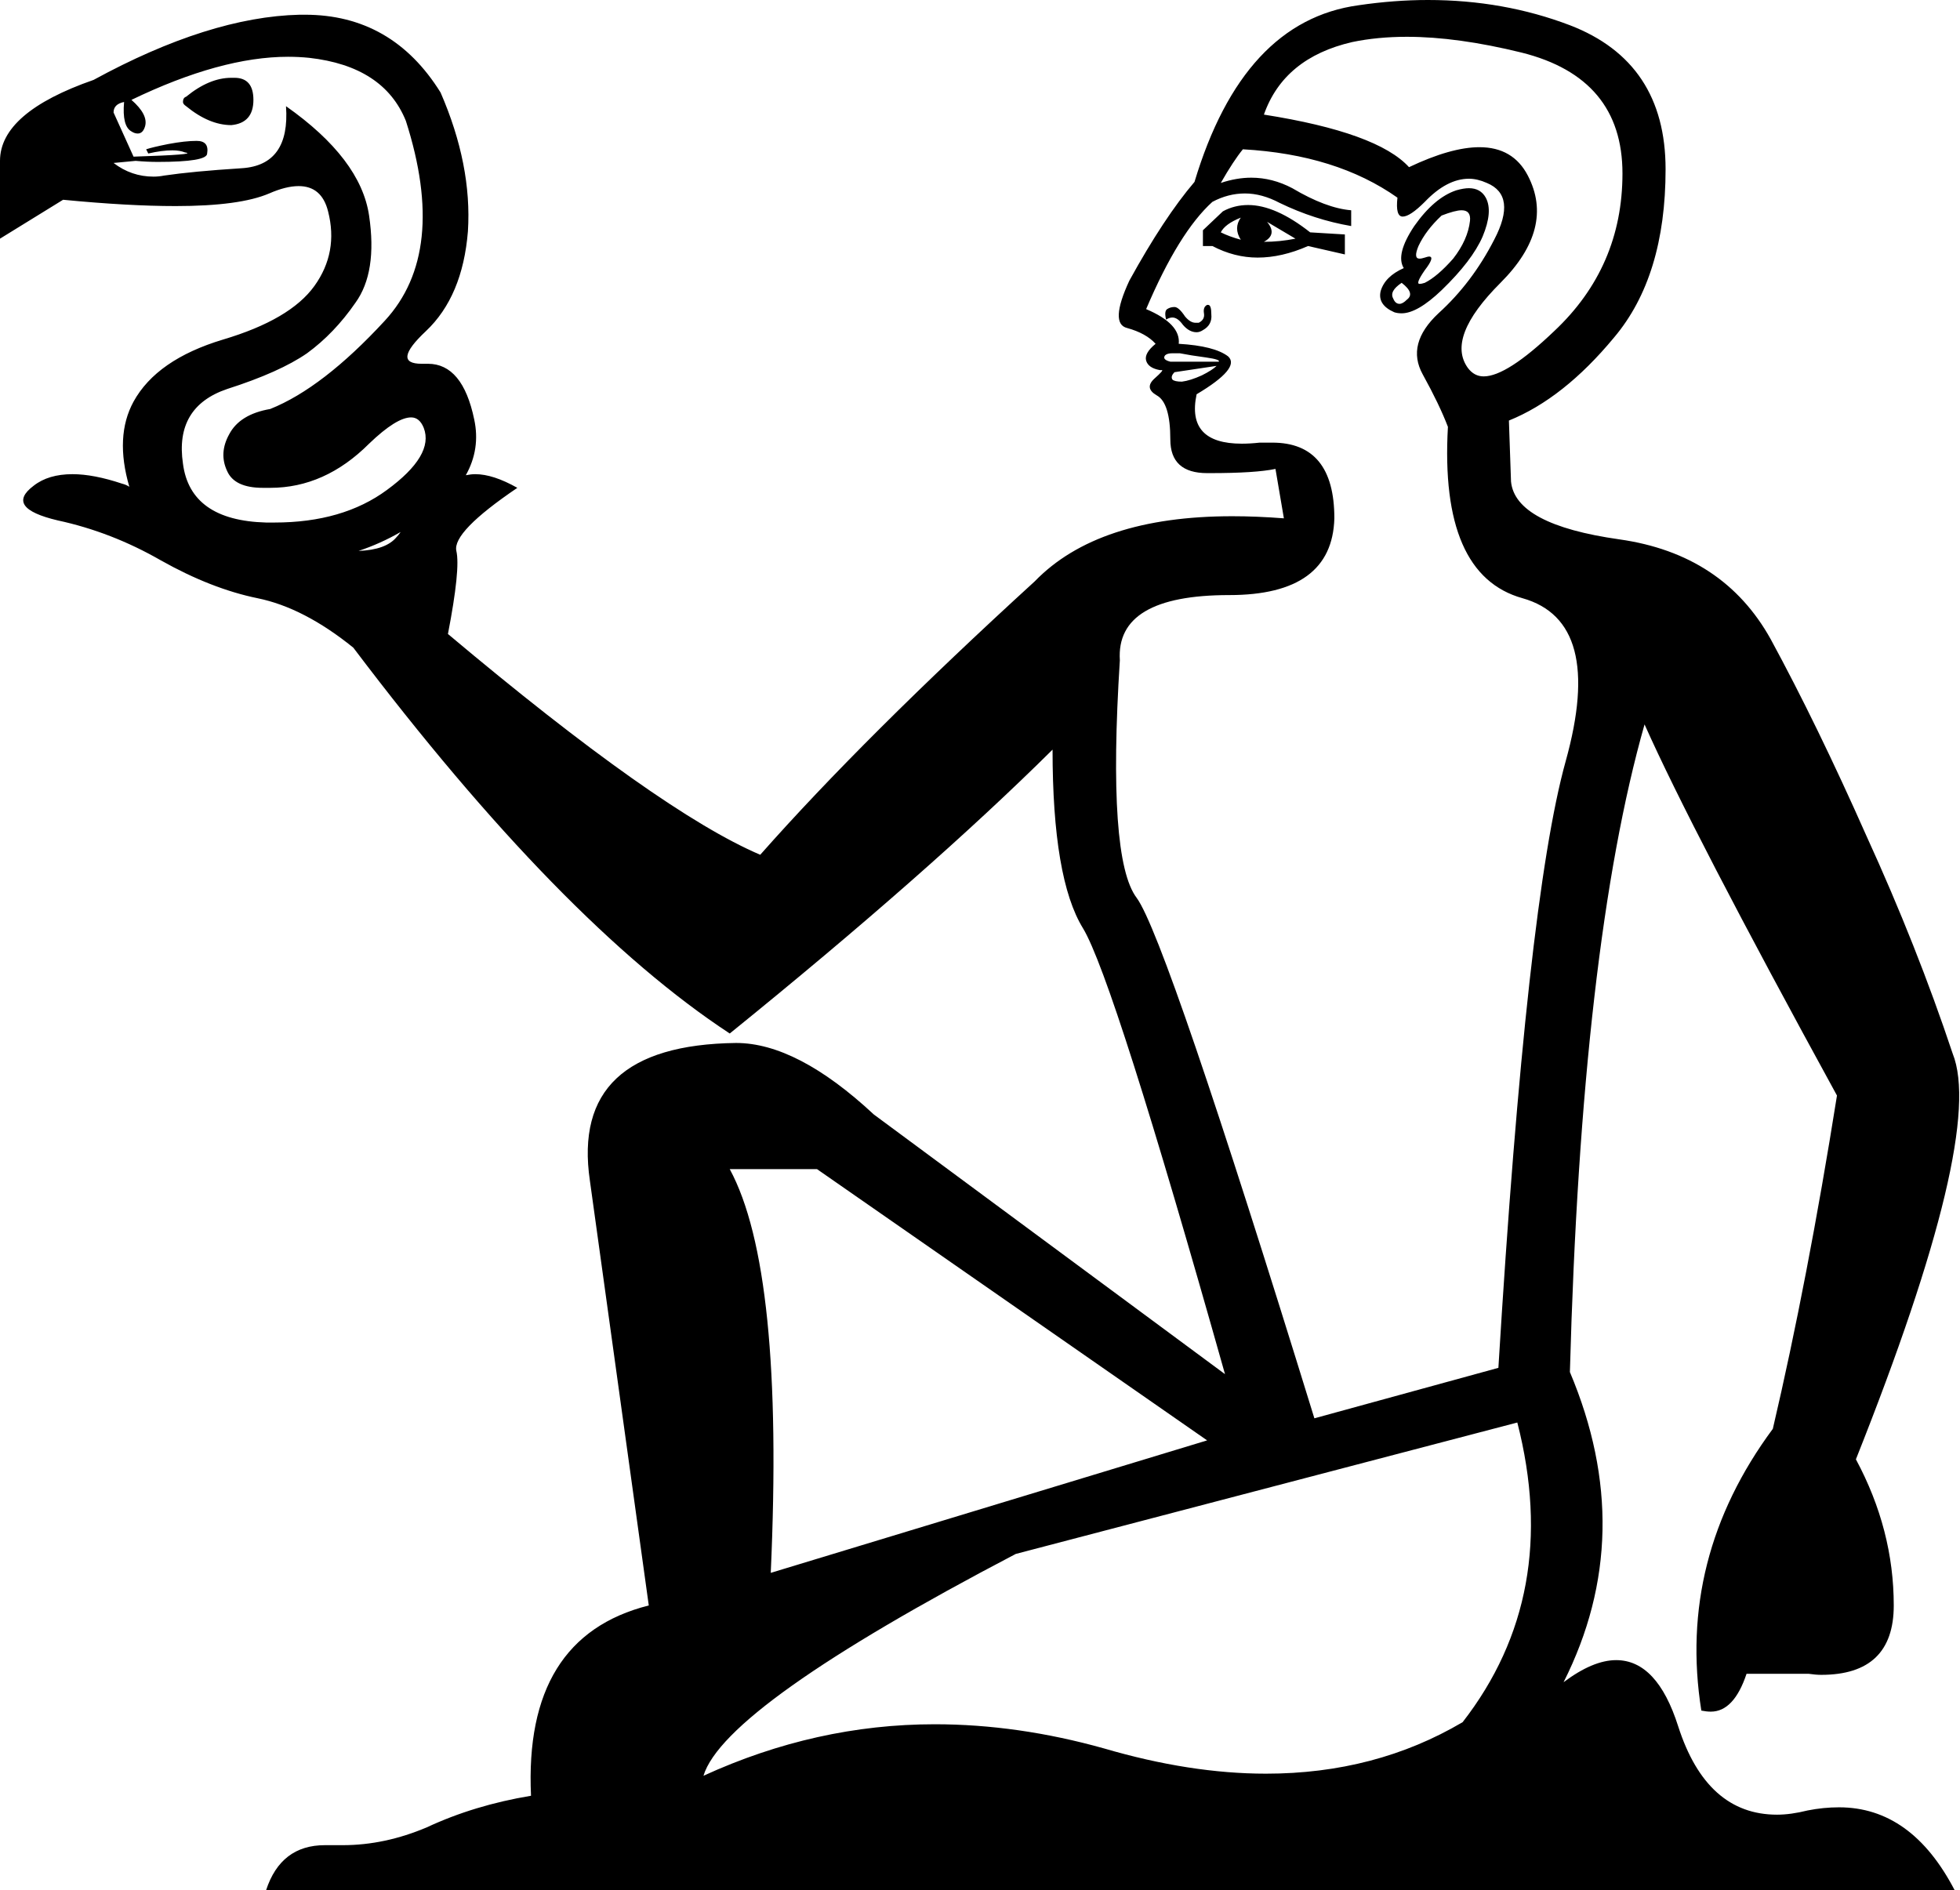 <?xml version='1.0' encoding ='UTF-8' standalone='no'?>
<svg width='18.64' height='17.98' xmlns='http://www.w3.org/2000/svg' xmlns:xlink='http://www.w3.org/1999/xlink'  version='1.1' >
<path style='fill:black; stroke:none' d=' M 2.23 0.74  Q 2.22 0.74 2.2 0.74  Q 1.99 0.74 1.77 0.92  Q 1.74 0.93 1.74 0.97  Q 1.74 0.99 1.77 1.01  Q 1.99 1.19 2.2 1.19  Q 2.41 1.17 2.41 0.95  Q 2.41 0.74 2.23 0.74  Z  M 11.8 2.07  Q 11.73 2.17 11.8 2.28  Q 11.69 2.25 11.61 2.21  Q 11.65 2.13 11.8 2.07  Z  M 12.05 2.11  L 12.32 2.27  Q 12.17 2.3 12.02 2.3  Q 12.15 2.23 12.05 2.11  Z  M 11.87 1.95  Q 11.74 1.95 11.63 2.01  L 11.44 2.19  L 11.44 2.34  L 11.53 2.34  Q 11.74 2.45 11.96 2.45  Q 12.19 2.45 12.44 2.34  L 12.79 2.42  L 12.79 2.23  L 12.46 2.21  Q 12.13 1.95 11.87 1.95  Z  M 13.9 2  Q 13.99 2 13.98 2.1  Q 13.96 2.28 13.82 2.46  Q 13.67 2.63 13.55 2.69  Q 13.52 2.7 13.5 2.7  Q 13.46 2.7 13.55 2.57  Q 13.65 2.44 13.59 2.44  Q 13.58 2.44 13.55 2.45  Q 13.52 2.46 13.5 2.46  Q 13.44 2.46 13.49 2.34  Q 13.56 2.19 13.71 2.05  Q 13.84 2 13.9 2  Z  M 13.33 2.69  Q 13.46 2.79 13.38 2.85  Q 13.34 2.89 13.31 2.89  Q 13.27 2.89 13.25 2.84  Q 13.21 2.77 13.33 2.69  Z  M 13.97 1.79  Q 13.92 1.79 13.85 1.81  Q 13.64 1.88 13.45 2.15  Q 13.27 2.42 13.35 2.55  Q 13.17 2.63 13.13 2.77  Q 13.1 2.9 13.26 2.97  Q 13.29 2.98 13.33 2.98  Q 13.48 2.98 13.71 2.76  Q 14 2.48 14.1 2.25  Q 14.2 2.01 14.13 1.88  Q 14.08 1.79 13.97 1.79  Z  M 11.49 2.9  Q 11.48 2.9 11.48 2.9  Q 11.44 2.92 11.45 2.98  Q 11.46 3.04 11.4 3.07  Q 11.38 3.07 11.37 3.07  Q 11.32 3.07 11.27 3.01  Q 11.21 2.92 11.17 2.92  Q 11.13 2.92 11.1 2.94  Q 11.07 2.96 11.09 3.04  Q 11.12 3.02 11.15 3.02  Q 11.2 3.02 11.25 3.09  Q 11.31 3.16 11.38 3.16  Q 11.41 3.16 11.44 3.14  Q 11.53 3.09 11.52 2.99  Q 11.52 2.9 11.49 2.9  Z  M 11.15 3.36  Q 11.18 3.36 11.22 3.36  Q 11.32 3.38 11.47 3.4  Q 11.61 3.42 11.59 3.44  L 11.13 3.44  Q 11.05 3.42 11.08 3.38  Q 11.1 3.36 11.15 3.36  Z  M 13.38 0.35  Q 13.86 0.35 14.47 0.5  Q 15.43 0.74 15.43 1.65  Q 15.43 2.54 14.78 3.15  Q 14.33 3.58 14.11 3.58  Q 14.02 3.58 13.96 3.5  Q 13.75 3.21 14.27 2.69  Q 14.79 2.17 14.53 1.67  Q 14.39 1.4 14.07 1.4  Q 13.8 1.4 13.4 1.59  Q 13.1 1.26 12.02 1.09  Q 12.21 0.55 12.86 0.4  Q 13.1 0.35 13.38 0.35  Z  M 11.57 3.48  Q 11.53 3.52 11.43 3.57  Q 11.32 3.62 11.24 3.63  Q 11.17 3.63 11.15 3.61  Q 11.13 3.58 11.17 3.54  L 11.57 3.48  Z  M 4.43 4.52  Q 4.43 4.52 4.43 4.52  L 4.43 4.52  Q 4.43 4.52 4.43 4.52  Z  M 1.23 4.63  Q 1.23 4.63 1.23 4.63  L 1.23 4.63  Q 1.23 4.63 1.23 4.63  Z  M 2.74 0.54  Q 2.84 0.54 2.94 0.55  Q 3.65 0.63 3.86 1.15  Q 4.26 2.4 3.66 3.05  Q 3.07 3.69 2.57 3.89  Q 2.28 3.94 2.18 4.13  Q 2.08 4.31 2.16 4.48  Q 2.23 4.64 2.5 4.64  Q 2.53 4.64 2.57 4.64  Q 3.09 4.64 3.51 4.22  Q 3.77 3.97 3.91 3.97  Q 3.99 3.97 4.03 4.07  Q 4.13 4.33 3.68 4.66  Q 3.26 4.97 2.61 4.97  Q 2.57 4.97 2.53 4.97  Q 1.81 4.95 1.74 4.41  Q 1.66 3.87 2.16 3.7  Q 2.66 3.54 2.92 3.36  Q 3.18 3.17 3.38 2.88  Q 3.59 2.59 3.51 2.05  Q 3.43 1.51 2.72 1.01  L 2.72 1.01  Q 2.76 1.57 2.3 1.6  Q 1.83 1.63 1.56 1.67  Q 1.51 1.68 1.46 1.68  Q 1.25 1.68 1.08 1.55  L 1.29 1.53  Q 1.4 1.54 1.5 1.54  Q 1.97 1.54 1.97 1.46  Q 1.99 1.34 1.87 1.34  Q 1.76 1.34 1.6 1.37  Q 1.45 1.4 1.39 1.42  L 1.41 1.46  Q 1.54 1.43 1.64 1.43  Q 1.71 1.43 1.76 1.45  Q 1.89 1.47 1.27 1.49  L 1.08 1.07  Q 1.08 0.99 1.18 0.97  L 1.18 0.97  Q 1.16 1.2 1.25 1.25  Q 1.28 1.27 1.31 1.27  Q 1.36 1.27 1.38 1.2  Q 1.41 1.09 1.25 0.95  Q 2.1 0.54 2.74 0.54  Z  M 3.81 5.06  Q 3.79 5.09 3.77 5.11  Q 3.67 5.23 3.41 5.24  L 3.41 5.24  Q 3.62 5.17 3.81 5.06  Z  M 3.41 5.24  L 3.41 5.24  Q 3.41 5.24 3.41 5.24  L 3.41 5.24  Q 3.41 5.24 3.41 5.24  Z  M 11.82 1.42  Q 12.71 1.47 13.29 1.88  Q 13.27 2.06 13.34 2.06  Q 13.41 2.06 13.55 1.92  Q 13.76 1.7 13.97 1.7  Q 14.05 1.7 14.14 1.74  Q 14.43 1.86 14.21 2.28  Q 14 2.69 13.68 2.98  Q 13.37 3.27 13.53 3.56  Q 13.69 3.85 13.77 4.06  Q 13.69 5.47 14.48 5.69  Q 15.26 5.91 14.89 7.24  Q 14.52 8.57 14.25 13.01  L 12.5 13.49  Q 11.09 8.92 10.81 8.54  Q 10.53 8.17 10.65 6.28  Q 10.61 5.66 11.69 5.66  Q 12.67 5.66 12.69 4.93  Q 12.69 4.21 12.1 4.21  Q 12.04 4.21 11.98 4.21  Q 11.89 4.22 11.81 4.22  Q 11.28 4.22 11.38 3.75  Q 11.8 3.5 11.68 3.39  Q 11.55 3.29 11.21 3.27  Q 11.23 3.08 10.9 2.94  Q 11.21 2.21 11.53 1.92  Q 11.68 1.84 11.84 1.84  Q 12 1.84 12.17 1.93  Q 12.5 2.09 12.85 2.15  L 12.85 2  Q 12.61 1.98 12.29 1.79  Q 12.1 1.69 11.9 1.69  Q 11.76 1.69 11.61 1.74  Q 11.73 1.53 11.82 1.42  Z  M 7.77 11.12  L 11.48 13.7  L 7.33 14.96  Q 7.46 12.08 6.94 11.12  Z  M 14.43 13.53  Q 14.85 15.17 13.91 16.38  Q 13.08 16.87 12.04 16.87  Q 11.32 16.87 10.5 16.63  Q 9.68 16.4 8.89 16.4  Q 7.76 16.4 6.69 16.89  Q 6.89 16.23 9.66 14.78  L 14.43 13.53  Z  M 13.58 0  Q 13.26 0 12.92 0.05  Q 11.82 0.2 11.36 1.73  Q 11.07 2.07 10.74 2.67  Q 10.55 3.08 10.72 3.12  Q 10.9 3.17 10.99 3.27  Q 10.88 3.36 10.9 3.43  Q 10.92 3.5 11.03 3.52  Q 11.04 3.52 11.05 3.52  Q 11.07 3.52 10.98 3.6  Q 10.88 3.69 11 3.76  Q 11.13 3.83 11.13 4.18  Q 11.13 4.5 11.48 4.5  Q 11.49 4.5 11.51 4.5  Q 11.94 4.5 12.13 4.46  L 12.21 4.93  Q 11.95 4.91 11.72 4.91  Q 10.44 4.91 9.84 5.53  Q 8.22 7.01 7.23 8.13  Q 6.27 7.72 4.26 6.03  Q 4.38 5.41 4.34 5.24  Q 4.3 5.06 4.92 4.64  Q 4.69 4.51 4.52 4.51  Q 4.48 4.51 4.43 4.52  L 4.43 4.52  Q 4.57 4.27 4.51 3.99  Q 4.4 3.46 4.07 3.46  Q 4.06 3.46 4.05 3.46  Q 4.03 3.46 4.01 3.46  Q 3.72 3.46 4.05 3.15  Q 4.4 2.82 4.45 2.2  Q 4.49 1.57 4.19 0.88  Q 3.73 0.14 2.9 0.14  Q 2.88 0.14 2.85 0.14  Q 1.99 0.16 0.89 0.76  Q 0 1.07 0 1.53  L 0 2.27  L 0.6 1.9  Q 1.22 1.96 1.67 1.96  Q 2.28 1.96 2.56 1.84  Q 2.72 1.77 2.84 1.77  Q 3.06 1.77 3.12 2.01  Q 3.22 2.4 2.99 2.72  Q 2.76 3.04 2.12 3.23  Q 1.49 3.42 1.27 3.82  Q 1.09 4.15 1.23 4.63  L 1.23 4.63  Q 1.2 4.61 1.16 4.6  Q 0.89 4.51 0.69 4.51  Q 0.46 4.51 0.32 4.62  Q 0.04 4.83 0.55 4.95  Q 1.06 5.06 1.53 5.33  Q 2.01 5.6 2.45 5.69  Q 2.89 5.78 3.36 6.16  Q 5.34 8.78 6.94 9.83  Q 8.83 8.3 10.01 7.13  Q 10.01 8.36 10.3 8.83  Q 10.59 9.31 11.65 13.07  L 8.31 10.6  Q 7.58 9.92 7 9.92  Q 5.42 9.94 5.61 11.23  L 6.17 15.27  Q 4.98 15.57 5.05 17.08  Q 4.51 17.17 4.06 17.38  Q 3.66 17.55 3.26 17.55  Q 3.2 17.55 3.14 17.55  Q 3.12 17.55 3.09 17.55  Q 2.67 17.55 2.53 17.98  L 18.59 17.98  Q 18.18 17.19 17.49 17.19  Q 17.34 17.19 17.19 17.22  Q 17.03 17.26 16.9 17.26  Q 16.23 17.26 15.96 16.42  Q 15.76 15.79 15.37 15.79  Q 15.15 15.79 14.87 16  Q 15.58 14.59 14.93 13.05  Q 15.04 9 15.64 6.89  Q 16.09 7.9 17.47 10.42  Q 17.19 12.18 16.86 13.59  Q 15.95 14.82 16.18 16.27  Q 16.23 16.28 16.27 16.28  Q 16.49 16.28 16.61 15.92  L 17.2 15.92  Q 17.27 15.93 17.32 15.93  Q 18.01 15.93 18.01 15.27  Q 18.01 14.55 17.65 13.88  Q 18.88 10.79 18.57 10.02  Q 18.23 9 17.75 7.95  Q 17.28 6.89 16.84 6.08  Q 16.39 5.27 15.4 5.13  Q 14.41 4.99 14.37 4.58  L 14.35 4  Q 14.87 3.79 15.35 3.21  Q 15.84 2.63 15.84 1.61  Q 15.84 0.59 14.93 0.24  Q 14.3 0 13.58 0  Z '/></svg>
